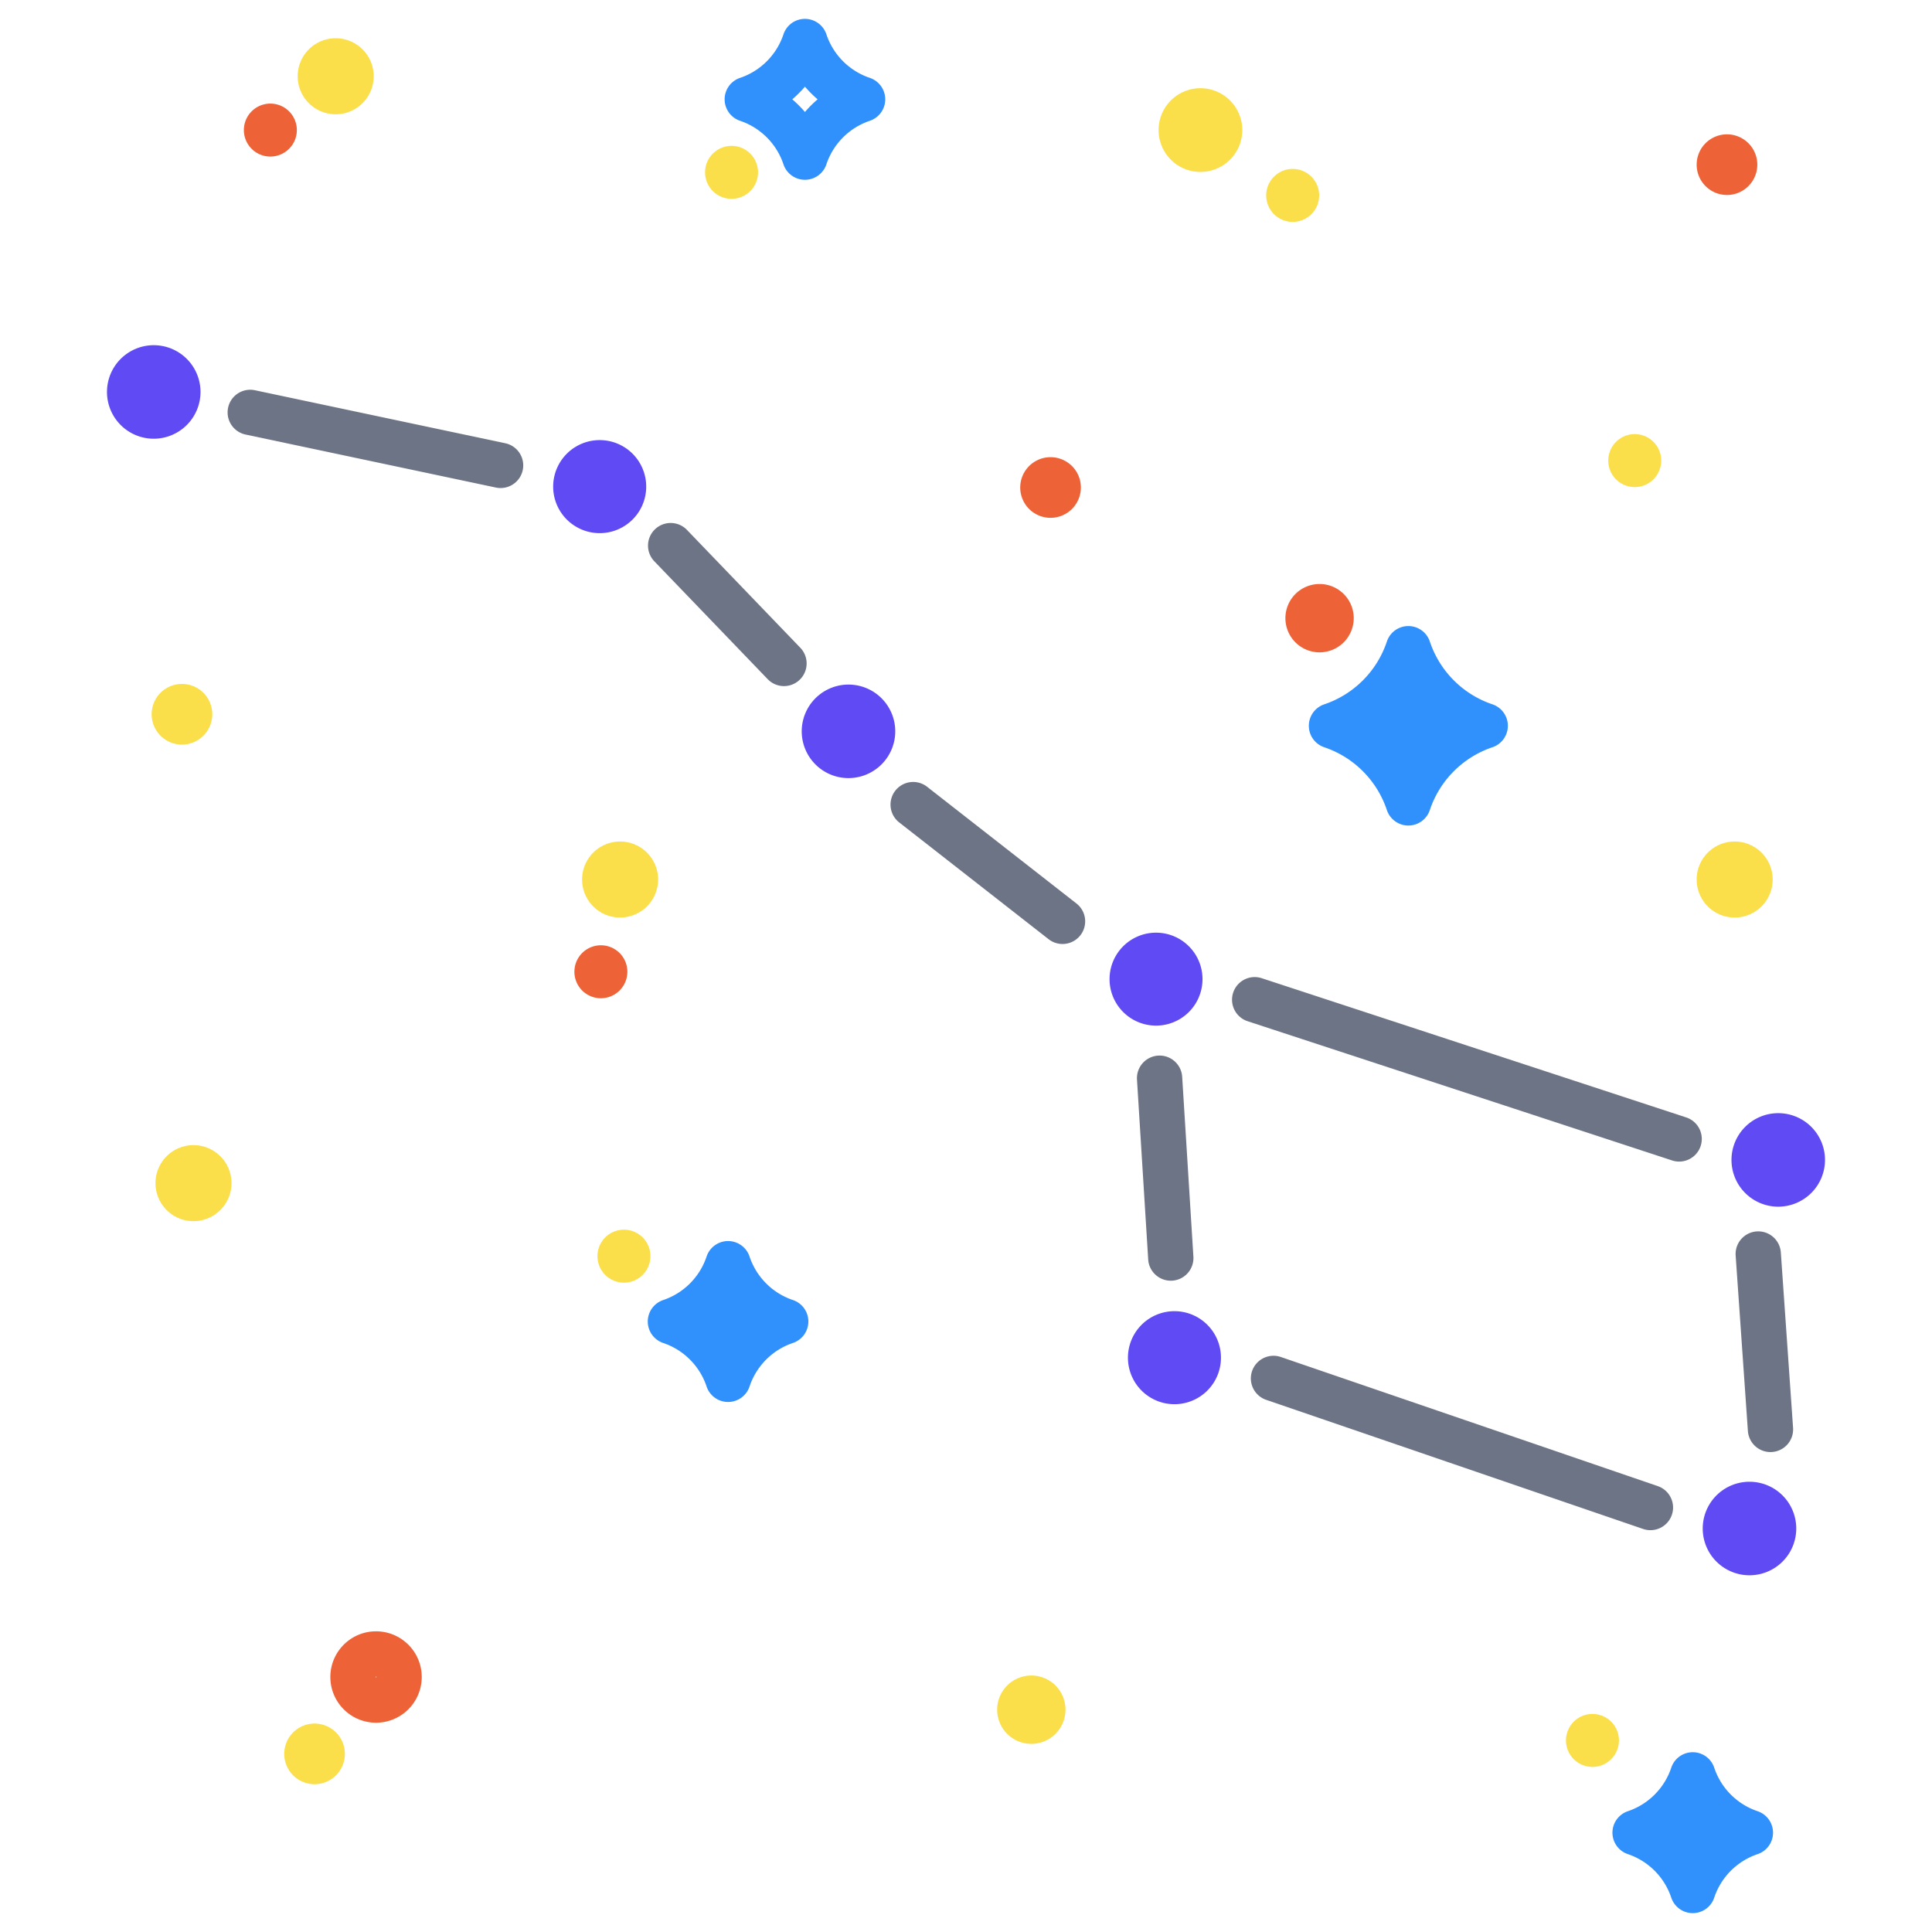 <svg id="Layer_1" height="512" viewBox="0 0 512 512" width="512" xmlns="http://www.w3.org/2000/svg" data-name="Layer 1"><g fill="#604af3"><path d="m40.749 116.266a12.392 12.392 0 1 1 12.12-9.827 12.413 12.413 0 0 1 -12.12 9.827z"/><path d="m158.937 141.29a12.478 12.478 0 0 1 -2.593-.273 12.329 12.329 0 1 1 2.593.273z"/><path d="m224.863 206.205a12.392 12.392 0 1 1 12.12-9.827 12.413 12.413 0 0 1 -12.12 9.827z"/><path d="m306.37 271.8a12.494 12.494 0 0 1 -2.593-.274 12.316 12.316 0 1 1 2.593.274z"/><path d="m471.256 319.783a12.391 12.391 0 1 1 12.12-9.826 12.414 12.414 0 0 1 -12.12 9.826z"/><path d="m311.256 372.129a12.485 12.485 0 0 1 -2.593-.273 12.326 12.326 0 1 1 2.593.273z"/><path d="m463.66 417.465a12.393 12.393 0 1 1 2.541-24.517 12.393 12.393 0 0 1 -2.541 24.517z"/></g><path d="m132.658 129.336a6.073 6.073 0 0 1 -1.249-.131l-66.272-14.034a6 6 0 1 1 2.486-11.739l66.277 14.033a6 6 0 0 1 -1.238 11.871z" fill="#6d7486"/><path d="m445 307.832a6.013 6.013 0 0 1 -1.871-.3l-112.396-36.864a6 6 0 1 1 3.741-11.4l112.391 36.863a6 6 0 0 1 -1.869 11.7z" fill="#6d7486"/><path d="m437.376 405.512a6 6 0 0 1 -1.944-.325l-99.887-34.216a6 6 0 1 1 3.889-11.353l99.886 34.216a6 6 0 0 1 -1.944 11.678z" fill="#6d7486"/><path d="m207.768 181.822a5.981 5.981 0 0 1 -4.326-1.841l-29.981-31.172a6 6 0 1 1 8.648-8.318l29.982 31.172a6 6 0 0 1 -4.323 10.159z" fill="#6d7486"/><path d="m281.577 250.167a5.973 5.973 0 0 1 -3.69-1.273l-39.556-30.915a6 6 0 1 1 7.389-9.455l39.555 30.914a6 6 0 0 1 -3.7 10.729z" fill="#6d7486"/><path d="m310.268 339.4a6 6 0 0 1 -5.983-5.627l-2.972-47.662a6 6 0 0 1 11.977-.747l2.972 47.662a6 6 0 0 1 -5.616 6.362q-.189.012-.378.012z" fill="#6d7486"/><path d="m469.189 384.812a6 6 0 0 1 -5.979-5.583l-3.237-46.412a6 6 0 1 1 11.97-.835l3.238 46.412a6 6 0 0 1 -5.568 6.4c-.142.013-.284.018-.424.018z" fill="#6d7486"/><path d="m349.7 172.879a9.056 9.056 0 1 1 9.056-9.055 9.066 9.066 0 0 1 -9.056 9.055z" fill="#ed6337"/><path d="m278.407 137.231a8.037 8.037 0 1 1 8.037-8.037 8.047 8.047 0 0 1 -8.037 8.037z" fill="#ed6337"/><path d="m433.223 129.083a7.019 7.019 0 1 1 7.018-7.019 7.027 7.027 0 0 1 -7.018 7.019z" fill="#fadf4a"/><path d="m164.333 243.157a10.074 10.074 0 1 1 10.074-10.074 10.085 10.085 0 0 1 -10.074 10.074z" fill="#fadf4a"/><path d="m159.24 264.546a7.019 7.019 0 1 1 7.019-7.018 7.026 7.026 0 0 1 -7.019 7.018z" fill="#ed6337"/><path d="m273.314 462.14a9.056 9.056 0 1 1 9.056-9.056 9.065 9.065 0 0 1 -9.056 9.056z" fill="#fadf4a"/><path d="m165.352 339.917a7.019 7.019 0 1 1 7.018-7.019 7.026 7.026 0 0 1 -7.018 7.019z" fill="#fadf4a"/><path d="m51.277 323.621a10.074 10.074 0 1 1 10.074-10.075 10.086 10.086 0 0 1 -10.074 10.075z" fill="#fadf4a"/><path d="m459.705 243.157a10.074 10.074 0 1 1 10.073-10.074 10.085 10.085 0 0 1 -10.073 10.074z" fill="#fadf4a"/><path d="m193.87 52.693a7.019 7.019 0 1 1 7.019-7.018 7.026 7.026 0 0 1 -7.019 7.018z" fill="#fadf4a"/><path d="m99.656 456.538a12.112 12.112 0 1 1 12.112-12.111 12.125 12.125 0 0 1 -12.112 12.111zm0-12.223a.111.111 0 0 0 -.11.112c0 .124.222.122.222 0a.112.112 0 0 0 -.112-.112z" fill="#ed6337"/><path d="m422.02 468.251a7.019 7.019 0 1 1 7.018-7.019 7.026 7.026 0 0 1 -7.018 7.019z" fill="#fadf4a"/><path d="m88.962 30.286a10.074 10.074 0 1 1 10.074-10.074 10.085 10.085 0 0 1 -10.074 10.074z" fill="#fadf4a"/><path d="m318.13 45.564a11.093 11.093 0 1 1 11.093-11.093 11.106 11.106 0 0 1 -11.093 11.093z" fill="#fadf4a"/><path d="m342.574 58.805a7.019 7.019 0 1 1 7.019-7.019 7.026 7.026 0 0 1 -7.019 7.019z" fill="#fadf4a"/><path d="m71.647 41.49a7.019 7.019 0 1 1 7.019-7.019 7.026 7.026 0 0 1 -7.019 7.019z" fill="#ed6337"/><path d="m48.222 197.324a8.037 8.037 0 1 1 8.037-8.037 8.046 8.046 0 0 1 -8.037 8.037z" fill="#fadf4a"/><path d="m457.668 51.675a8.037 8.037 0 1 1 8.037-8.037 8.046 8.046 0 0 1 -8.037 8.037z" fill="#ed6337"/><path d="m210.125 344.523a18.283 18.283 0 0 1 -11.487-11.523 6 6 0 0 0 -11.387 0 18.284 18.284 0 0 1 -11.486 11.525 6 6 0 0 0 0 11.381 18.284 18.284 0 0 1 11.486 11.525 6 6 0 0 0 11.387 0 18.283 18.283 0 0 1 11.487-11.531 6 6 0 0 0 0-11.381z" fill="#3090fc"/><path d="m465.774 479.986a18.28 18.28 0 0 1 -11.487-11.524 6 6 0 0 0 -11.387 0 18.276 18.276 0 0 1 -11.486 11.524 6 6 0 0 0 0 11.381 18.28 18.28 0 0 1 11.486 11.525 6 6 0 0 0 11.387 0 18.284 18.284 0 0 1 11.487-11.525 6 6 0 0 0 0-11.381z" fill="#3090fc"/><path d="m230.5 20.633a18.284 18.284 0 0 1 -11.491-11.525 6 6 0 0 0 -11.387 0 18.284 18.284 0 0 1 -11.487 11.525 6 6 0 0 0 0 11.381 18.28 18.28 0 0 1 11.487 11.524 6 6 0 0 0 11.387 0 18.281 18.281 0 0 1 11.491-11.524 6 6 0 0 0 0-11.381zm-17.18 9.051a30.421 30.421 0 0 0 -3.355-3.361 30.421 30.421 0 0 0 3.355-3.361 30.6 30.6 0 0 0 3.355 3.361 30.684 30.684 0 0 0 -3.36 3.361z" fill="#3090fc"/><path d="m395.5 186.652a26.377 26.377 0 0 1 -16.578-16.632 6 6 0 0 0 -11.388 0 26.382 26.382 0 0 1 -16.58 16.633 6 6 0 0 0 0 11.381 26.379 26.379 0 0 1 16.58 16.633 6 6 0 0 0 11.388 0 26.377 26.377 0 0 1 16.578-16.634 6 6 0 0 0 0-11.381z" fill="#3090fc"/><path d="m83.36 472.834a8.037 8.037 0 1 1 8.04-8.034 8.046 8.046 0 0 1 -8.04 8.034z" fill="#fadf4a"/></svg>
